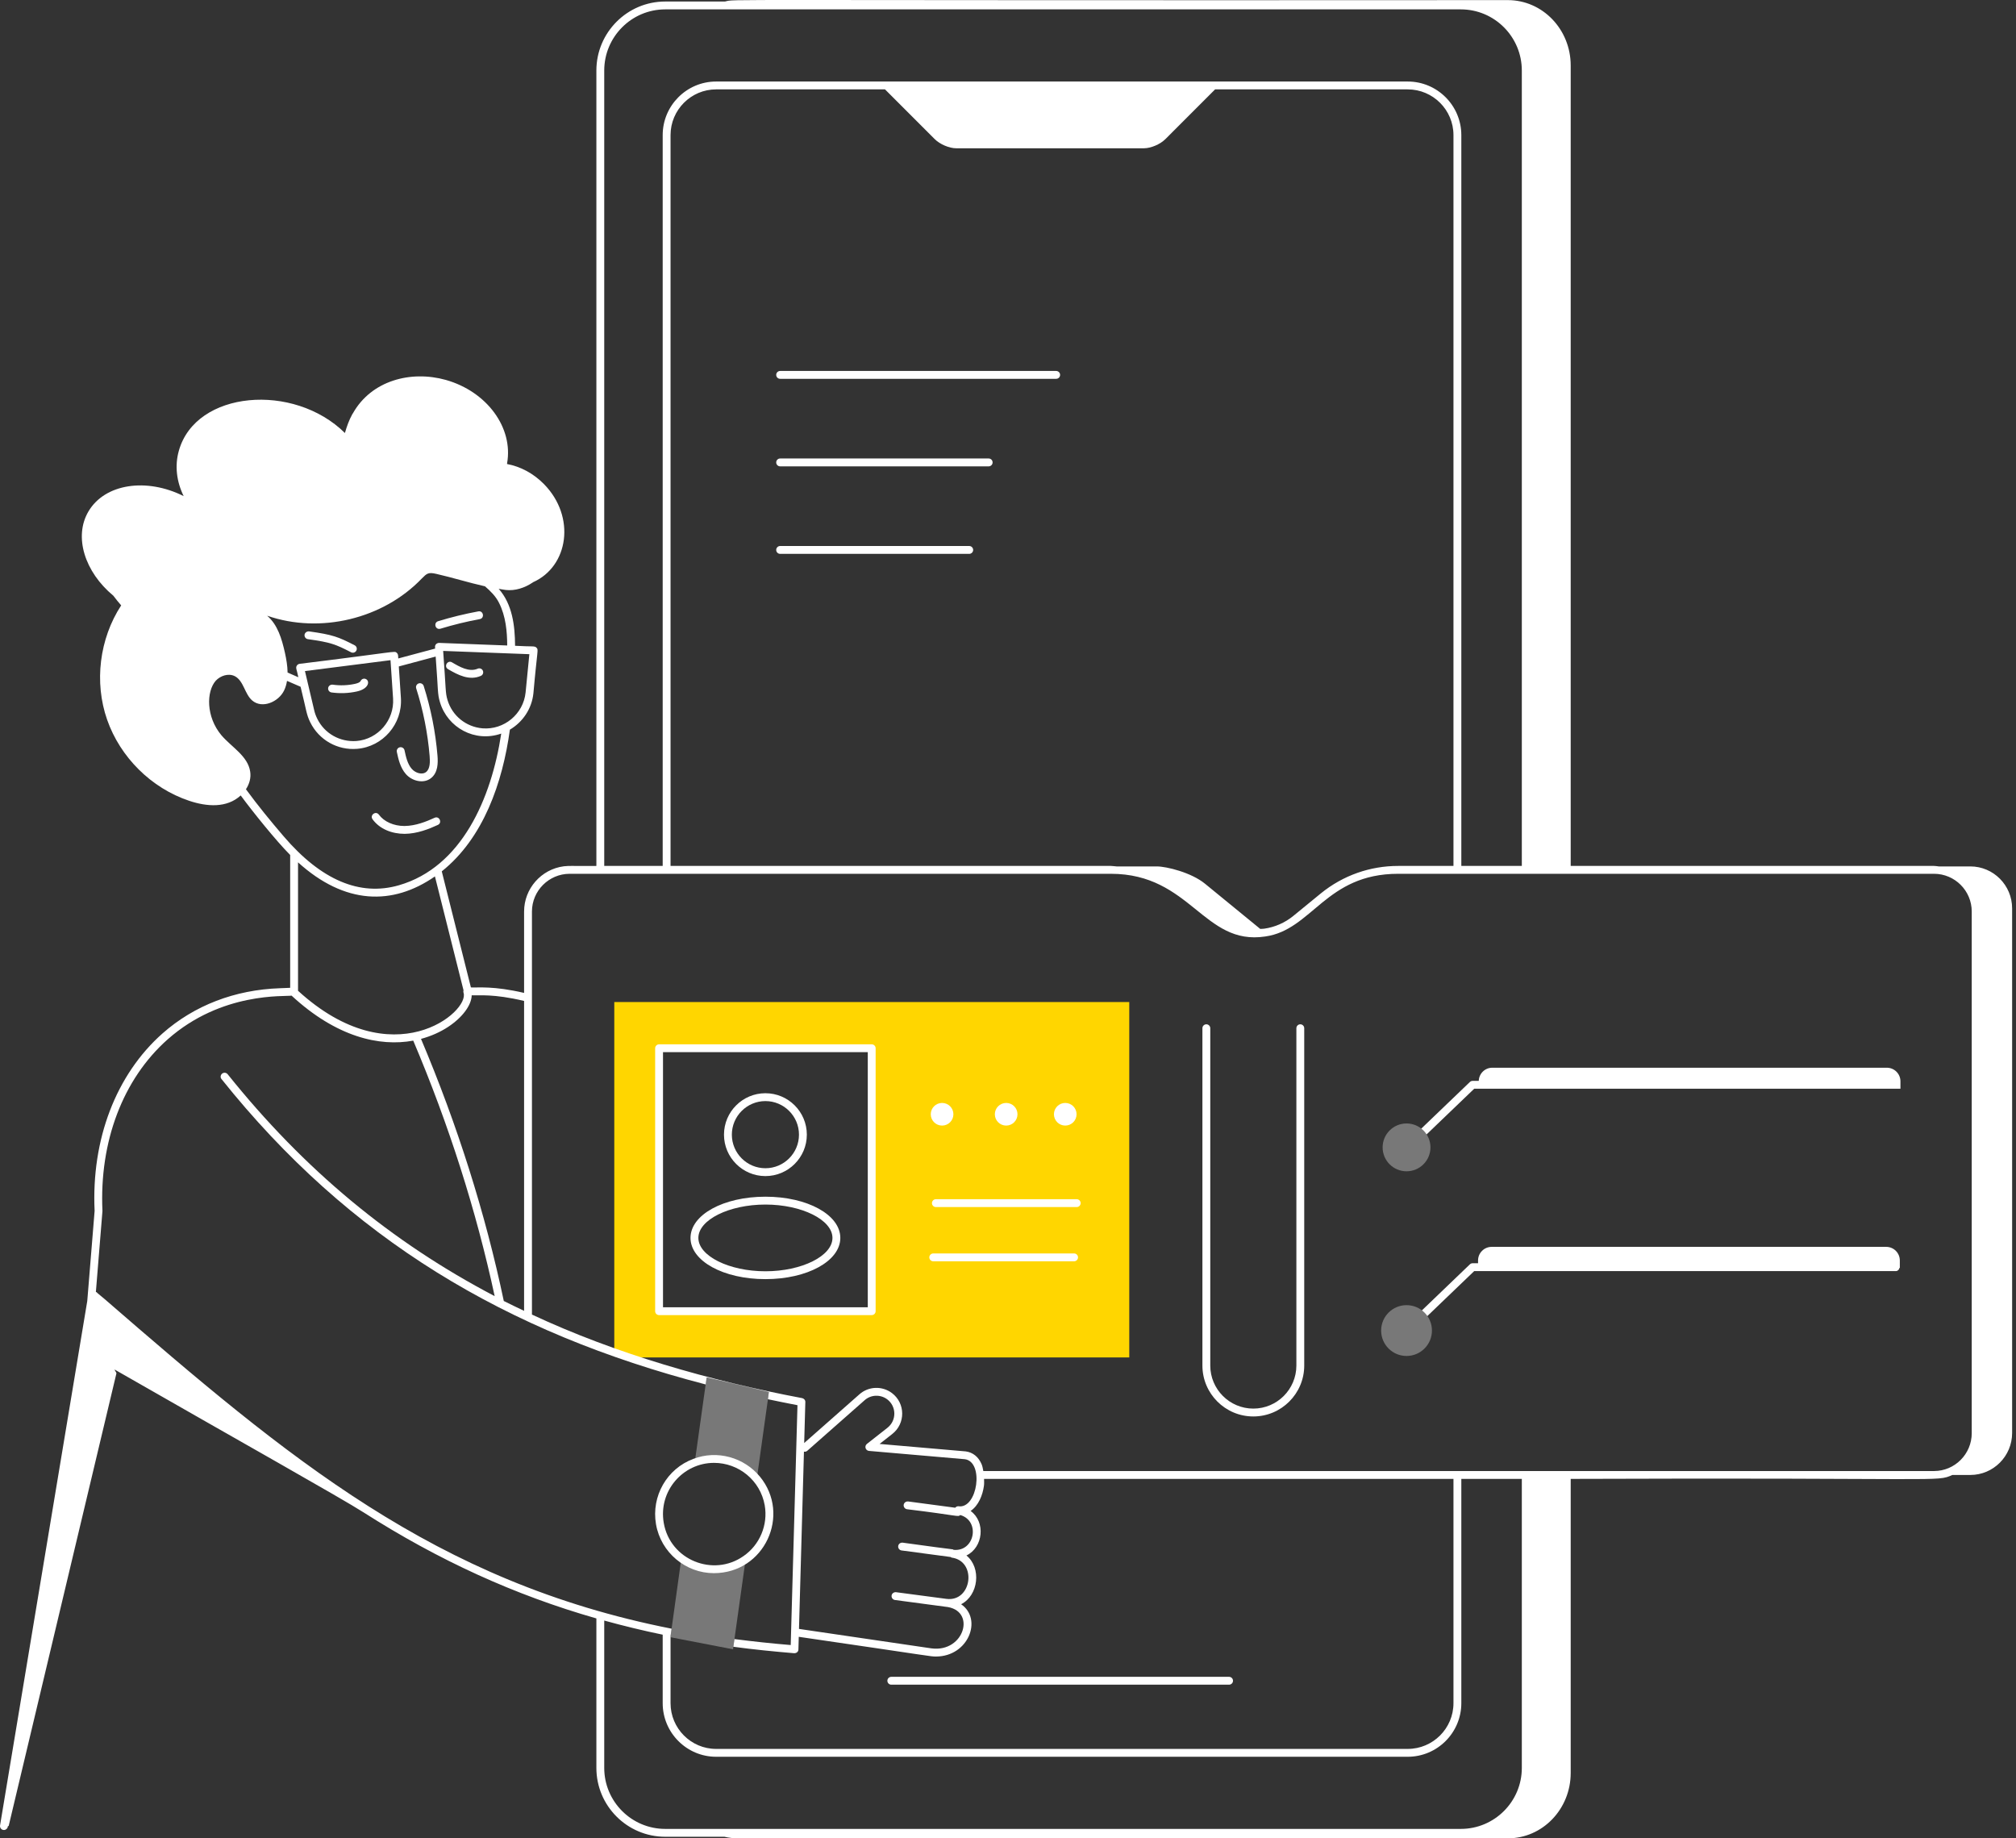 <svg width="204" height="186" viewBox="0 0 204 186" fill="none" xmlns="http://www.w3.org/2000/svg">
<rect x="0" y="0" width="204" height="186" fill="#333333" stroke="none"/>
<path d="M88.207 132.666H66.692V106.062H88.207V132.666ZM62.16 101.387V136.832C62.637 137.007 63.13 137.182 63.623 137.341H114.271V101.387H62.16Z" fill="#FFD600"/>
<path d="M75.449 157.779L74.32 165.841L74.209 166.62L74.177 166.875L67.832 165.65L67.848 165.571L67.959 164.792L68.945 157.684C70.998 159.189 73.632 159.051 75.449 157.779Z" fill="#787878"/>
<path d="M77.802 140.845L77.707 141.576L76.578 149.654C75.089 147.86 72.599 147.107 70.297 147.985C70.32 147.823 71.582 138.818 71.505 139.366L77.802 140.845Z" fill="#787878"/>
<path d="M90.192 170.454H124.37C124.59 170.454 124.768 170.276 124.768 170.057C124.768 169.838 124.59 169.659 124.37 169.659H90.192C89.972 169.659 89.794 169.838 89.794 170.057C89.794 170.276 89.972 170.454 90.192 170.454ZM48.338 67.657C47.475 68.033 46.506 67.469 45.738 67.016C45.286 66.75 44.881 67.433 45.334 67.702C46.349 68.298 47.498 68.893 48.658 68.384C48.859 68.297 48.95 68.062 48.862 67.861C48.775 67.659 48.54 67.569 48.338 67.657ZM33.544 70.061C34.395 70.178 35.255 70.149 36.094 69.966C37.333 69.699 37.452 68.905 37.021 68.704C36.824 68.612 36.584 68.699 36.493 68.9C36.437 69.022 36.246 69.12 35.926 69.19C35.179 69.353 34.416 69.382 33.655 69.272C33.442 69.255 33.237 69.395 33.206 69.612C33.176 69.83 33.327 70.03 33.544 70.061ZM43.62 78.726C44.318 78.171 44.333 77.212 44.268 76.441C44.069 74.054 43.6 71.687 42.873 69.403C42.806 69.195 42.582 69.08 42.374 69.145C42.164 69.212 42.048 69.435 42.115 69.645C42.825 71.872 43.282 74.179 43.476 76.506C43.524 77.082 43.527 77.784 43.124 78.105C42.714 78.436 42.028 78.206 41.669 77.796C41.23 77.295 41.073 76.562 40.934 75.912C40.887 75.698 40.672 75.563 40.462 75.608C40.247 75.653 40.11 75.864 40.156 76.08C40.307 76.785 40.496 77.664 41.071 78.321C41.7 79.036 42.869 79.327 43.62 78.726ZM40.954 84.367C42.22 84.354 43.411 83.877 44.308 83.463C44.782 83.244 44.456 82.522 43.974 82.742C43.15 83.123 42.062 83.561 40.947 83.572C40.934 83.572 40.921 83.572 40.908 83.572C39.842 83.572 38.862 83.135 38.342 82.427C38.031 82.001 37.391 82.472 37.701 82.896C38.429 83.891 39.663 84.367 40.954 84.367ZM44.567 63.613C45.875 63.213 47.214 62.887 48.546 62.641C49.07 62.543 48.913 61.757 48.402 61.859C47.041 62.11 45.672 62.444 44.334 62.852C43.846 63.004 44.043 63.76 44.567 63.613ZM31.266 63.882C31.067 63.865 30.849 64.005 30.818 64.222C30.788 64.439 30.939 64.64 31.157 64.671C33.448 64.987 33.956 65.186 35.524 65.996C35.71 66.095 35.956 66.026 36.059 65.826C36.16 65.631 36.084 65.391 35.889 65.29C34.23 64.433 33.665 64.218 31.266 63.882Z" fill="white"/>
<path d="M199.378 87.663H196.182C196.023 87.646 195.868 87.614 195.705 87.614H158.94V6.627C158.94 2.969 156.093 0.011 152.579 0.011C69.846 0.063 74.598 -0.117 73.361 0.154H67.313C63.472 0.154 60.348 3.286 60.348 7.136V87.614C57.342 87.63 57.798 87.584 57.053 87.65C54.761 87.948 53.033 89.914 53.033 92.227V100.461C49.914 99.737 48.433 99.945 47.651 99.907L44.703 88.162C48.916 84.805 50.858 79.199 51.596 73.824C52.883 73.064 53.813 71.731 53.976 70.144C54.372 65.661 54.505 65.78 54.303 65.549C54.101 65.319 53.937 65.449 52.12 65.34C52.111 63.266 51.833 61.118 50.462 59.574C50.699 59.611 50.934 59.664 51.173 59.691C52.11 59.8 53.093 59.488 53.921 58.926C53.937 58.926 53.937 58.91 53.937 58.91C57.528 57.314 58.295 52.288 55.045 48.98C53.968 47.886 52.656 47.2 51.313 46.95V46.887V46.872C51.954 43.296 49.299 39.627 45.114 38.44C41.559 37.446 37.574 38.509 35.715 41.812C35.684 41.844 35.668 41.875 35.652 41.906C35.324 42.5 35.09 43.14 34.903 43.811C29.719 38.689 19.821 39.505 18.102 45.591C17.665 47.121 17.867 48.73 18.586 50.197C14.823 48.308 10.607 48.933 8.952 51.743C7.437 54.304 8.577 57.88 11.466 60.269C11.716 60.612 11.996 60.94 12.262 61.252C10.06 64.625 9.514 69.028 10.841 72.823C12.168 76.617 15.307 79.74 19.132 81.02C20.924 81.624 22.957 81.777 24.356 80.482C25.576 82.135 27.915 85.049 29.363 86.506V99.945L28.34 99.987C23.767 100.142 19.649 101.726 16.433 104.571C11.734 108.736 9.233 115.295 9.574 122.519L8.831 131.63L0.005 184.695C-0.034 184.933 0.148 185.158 0.398 185.158C0.588 185.158 0.757 185.02 0.79 184.826L0.801 184.76H0.875L11.783 138.946C11.783 138.883 11.593 138.628 11.593 138.565C24.146 145.756 34.511 151.564 36.791 153.022C44.398 157.875 52.05 161.377 60.348 163.751V178.876C60.348 182.717 63.472 185.841 67.313 185.841H73.304C73.746 185.943 74.203 186 74.675 186H152.579C156.093 186 158.94 183.042 158.94 179.385V149.632C197.078 149.486 195.899 149.97 197.559 149.235H199.378C201.716 149.235 203.608 147.327 203.608 144.989V91.908C203.608 89.571 201.716 87.663 199.378 87.663ZM127.917 93.964C127.786 93.985 127.655 93.973 127.523 93.985L121.952 89.428C120.568 88.283 118.04 87.663 117.054 87.663H112.985C112.792 87.654 112.604 87.614 112.41 87.614H67.853V13.671C67.853 11.119 69.922 9.044 72.465 9.044H89.555L94.584 14.075C95.115 14.606 96.066 15.002 96.75 15.002H115.761C116.446 15.002 117.397 14.606 117.927 14.075L122.956 9.044H142.449C145.001 9.044 147.077 11.119 147.077 13.671V87.614H141.479C138.67 87.614 135.921 88.552 133.658 90.392L130.861 92.68C130.012 93.37 128.996 93.814 127.917 93.964ZM61.143 7.136C61.143 3.724 63.911 0.949 67.313 0.949H147.824C151.226 0.949 153.994 3.724 153.994 7.136V87.614H147.872V13.671C147.872 10.681 145.439 8.249 142.449 8.249H72.465C69.484 8.249 67.058 10.681 67.058 13.671V87.614H61.143V7.136ZM57.644 88.409H112.41C120.503 88.409 121.781 95.706 128.034 94.752C132.79 94.083 134.132 88.409 141.479 88.409H195.705C197.809 88.409 199.521 90.122 199.521 92.227V145.006C199.521 147.118 197.809 148.837 195.705 148.837H99.503C99.456 148.598 99.418 148.352 99.329 148.146C99.015 147.406 98.45 146.948 97.72 146.85L89.007 146.096L90.281 145.096C91.648 144.03 91.621 141.98 90.26 140.951C89.266 140.201 87.876 140.258 86.959 141.081L81.376 146.004L81.492 141.874C81.508 141.668 81.365 141.509 81.174 141.461C71.842 139.704 62.291 136.967 53.828 133.006V92.227C53.828 90.128 55.545 88.409 57.644 88.409ZM96.991 152.402C96.853 152.388 96.742 152.454 96.657 152.55L91.892 151.915C91.676 151.896 91.475 152.039 91.445 152.256C91.416 152.474 91.569 152.674 91.787 152.703C97.097 153.346 96.902 153.512 97.169 153.289C99.211 153.873 98.654 157.011 96.5 156.812C96.209 156.689 97.502 156.942 91.337 156.084C91.118 156.064 90.919 156.208 90.889 156.426C90.861 156.643 91.013 156.844 91.231 156.873L96.191 157.535C96.229 157.553 96.254 157.591 96.298 157.597C96.299 157.597 96.3 157.597 96.301 157.597C98.894 157.946 98.354 162.11 95.767 161.771C93.521 161.474 90.506 161.076 90.668 161.097C90.45 161.077 90.25 161.22 90.221 161.439C90.192 161.656 90.345 161.856 90.562 161.886L95.638 162.563C98.851 162.842 97.616 167.234 94.244 166.779L80.85 164.811L81.352 146.876L81.406 146.88C81.514 146.897 81.617 146.852 81.697 146.782L87.488 141.675C88.126 141.103 89.09 141.064 89.781 141.585C90.719 142.295 90.751 143.72 89.791 144.47L87.724 146.093C87.441 146.315 87.577 146.77 87.936 146.801L97.633 147.641C99.602 147.902 98.92 152.688 96.991 152.402ZM53.033 101.274V132.63C52.341 132.301 51.659 131.972 50.979 131.633C49.114 122.766 46.296 113.847 42.602 105.113C43.618 104.839 44.539 104.427 45.33 103.909C46.8 102.945 47.709 101.702 47.732 100.702C48.468 100.74 49.917 100.532 53.033 101.274ZM53.185 70.065C52.961 72.248 51.006 73.866 48.828 73.692C47.152 73.548 45.761 72.422 45.283 70.824C45.052 70.046 45.141 69.847 44.844 65.859C45.249 65.875 53.938 66.204 53.566 66.19L53.185 70.065ZM50.499 60.999C51.188 62.364 51.317 63.913 51.325 65.31L44.433 65.047C44.155 65.059 44.007 65.263 44.021 65.471L44.032 65.623L40.302 66.622C40.277 66.463 40.334 66.204 40.138 66.041C39.889 65.836 40.208 65.952 30.32 67.165C30.208 67.18 30.108 67.24 30.044 67.333C29.878 67.575 30.041 67.747 30.189 68.523L29.101 68.048C29.093 67.373 28.974 66.686 28.829 66.03C28.517 64.656 28.11 63.22 27.033 62.298C32.404 64.156 38.775 62.626 42.694 58.52C43.192 58.023 43.336 57.873 44.162 58.067C45.8 58.441 47.425 58.954 49.076 59.323C49.654 59.823 50.172 60.338 50.499 60.999ZM30.859 67.898L39.516 66.796L39.776 70.68C39.913 72.869 38.252 74.796 36.073 74.974C34.41 75.096 32.839 74.224 32.105 72.723C31.965 72.439 31.86 72.152 31.795 71.868L30.859 67.898ZM28.719 84.636C27.406 83.105 26.099 81.512 24.887 79.856C25.234 79.323 25.417 78.701 25.316 78.069C25.081 76.492 23.442 75.602 22.411 74.4C20.832 72.522 20.874 69.96 21.834 68.872C22.318 68.357 23.13 68.091 23.77 68.419C24.675 68.903 24.753 70.231 25.534 70.886C26.533 71.73 28.189 71.027 28.751 69.856C28.899 69.548 28.989 69.224 29.043 68.891C29.205 68.962 30.578 69.555 30.416 69.485C31.017 71.902 30.995 72.271 31.391 73.074C32.276 74.881 34.16 75.929 36.136 75.766C38.745 75.554 40.733 73.25 40.569 70.629L40.356 67.43L44.086 66.431C44.353 69.922 44.255 70.164 44.521 71.051C45.29 73.622 48.05 75.152 50.72 74.224C49.728 80.786 46.712 87.743 40.36 89.571C36.415 90.709 32.499 89.046 28.719 84.636ZM44.011 88.674L46.904 100.197C46.881 100.276 46.874 100.359 46.902 100.438C47.582 102.335 39.765 109.018 30.158 100.245V87.251C34.889 91.534 39.722 91.654 44.011 88.674ZM10.537 131.395C10.331 131.236 10.108 131.029 9.885 130.854L9.774 130.743C9.753 130.726 9.725 130.732 9.702 130.719L10.367 122.533C10.039 115.5 12.442 109.17 16.96 105.167C22.445 100.315 28.846 100.855 29.505 100.737C34.045 104.934 38.41 105.919 41.816 105.29C45.426 113.804 48.191 122.495 50.056 131.14C39.612 125.677 30.765 118.341 23.036 108.687C22.893 108.512 22.639 108.496 22.48 108.624C22.305 108.767 22.273 109.021 22.416 109.18C35.347 125.357 51.21 134.824 71.41 140.078L71.505 139.362L77.802 140.841L77.707 141.572C78.693 141.779 79.695 141.986 80.697 142.177C80.452 150.867 80.262 157.595 80.013 166.443C78.073 166.284 76.18 166.077 74.32 165.839L74.209 166.618C76.212 166.888 78.264 167.095 80.363 167.27C80.643 167.27 80.792 167.086 80.792 166.888L80.828 165.61C94.656 167.625 94.122 167.605 94.711 167.605C97.992 167.605 99.457 163.826 97.256 162.314C99.019 161.423 99.333 158.629 97.793 157.382C99.495 156.566 99.754 153.989 98.217 152.876C99.016 152.335 99.438 151.281 99.566 150.324C99.598 150.087 99.579 149.862 99.578 149.632H147.077V172.325C147.077 174.876 145.001 176.952 142.449 176.952H72.465C69.922 176.952 67.853 174.876 67.853 172.325V165.531L67.959 164.789C44.007 160.06 29.234 147.596 10.537 131.395ZM61.143 178.876V163.966C63.077 164.499 65.044 164.98 67.058 165.394V172.325C67.058 175.314 69.484 177.747 72.465 177.747H142.449C145.439 177.747 147.872 175.314 147.872 172.325V149.632H153.994V178.876C153.994 182.279 151.226 185.046 147.824 185.046H67.313C63.911 185.046 61.143 182.279 61.143 178.876Z" fill="white"/>
<path d="M142.329 116.571C142.428 116.571 142.527 116.534 142.604 116.461L149.175 110.157H191.841C191.841 110.157 191.841 110.157 191.841 110.157L192.307 110.157V109.407C192.307 108.647 191.691 108.031 190.931 108.031H151.003C150.259 108.031 149.661 108.625 149.636 109.362H149.015C148.912 109.362 148.814 109.403 148.74 109.473L142.054 115.886C141.895 116.038 141.89 116.29 142.042 116.448C142.12 116.531 142.224 116.571 142.329 116.571ZM142.329 135.023C142.428 135.023 142.527 134.985 142.604 134.912L149.175 128.608H191.841C192.033 128.608 192.172 128.462 192.209 128.282H192.244V127.532C192.244 126.772 191.628 126.156 190.868 126.156H150.941C150.181 126.156 149.565 126.772 149.565 127.532V127.813H149.015C148.912 127.813 148.814 127.853 148.74 127.923L142.054 134.338C141.895 134.49 141.89 134.742 142.042 134.9C142.12 134.982 142.224 135.023 142.329 135.023ZM94.305 121.731C94.305 121.95 94.482 122.129 94.702 122.129H108.953C109.173 122.129 109.351 121.95 109.351 121.731C109.351 121.512 109.173 121.334 108.953 121.334H94.702C94.482 121.334 94.305 121.512 94.305 121.731ZM94.437 127.617H108.688C108.907 127.617 109.085 127.438 109.085 127.219C109.085 127 108.907 126.822 108.688 126.822H94.437C94.217 126.822 94.039 127 94.039 127.219C94.039 127.438 94.217 127.617 94.437 127.617ZM95.33 113.885C95.963 113.885 96.475 113.372 96.475 112.739C96.475 112.107 95.963 111.594 95.33 111.594C94.697 111.594 94.184 112.107 94.184 112.739C94.184 113.372 94.697 113.885 95.33 113.885ZM101.815 113.885C102.447 113.885 102.96 113.372 102.96 112.739C102.96 112.107 102.447 111.594 101.815 111.594C101.182 111.594 100.669 112.107 100.669 112.739C100.669 113.372 101.182 113.885 101.815 113.885Z" fill="white"/>
<path d="M107.793 113.884C108.426 113.884 108.938 113.371 108.938 112.739C108.938 112.106 108.426 111.594 107.793 111.594C107.161 111.594 106.648 112.106 106.648 112.739C106.648 113.371 107.161 113.884 107.793 113.884Z" fill="white"/>
<path d="M126.825 143.315C129.665 143.315 131.976 141.005 131.976 138.164V104.034C131.976 103.815 131.798 103.637 131.578 103.637C131.358 103.637 131.181 103.815 131.181 104.034V138.164C131.181 140.567 129.226 142.52 126.825 142.52C124.422 142.52 122.468 140.567 122.468 138.164V104.034C122.468 103.815 122.29 103.637 122.07 103.637C121.851 103.637 121.673 103.815 121.673 104.034V138.164C121.673 141.005 123.984 143.315 126.825 143.315ZM66.692 133.061H88.208C88.428 133.061 88.606 132.883 88.606 132.664V106.061C88.606 105.842 88.428 105.663 88.208 105.663H66.692C66.473 105.663 66.295 105.842 66.295 106.061V132.664C66.295 132.883 66.473 133.061 66.692 133.061ZM67.09 106.458H87.811V132.266H67.09V106.458Z" fill="white"/>
<path d="M77.453 118.995C79.763 118.995 81.644 117.114 81.644 114.803C81.644 112.491 79.763 110.611 77.453 110.611C75.142 110.611 73.261 112.491 73.261 114.803C73.261 117.114 75.142 118.995 77.453 118.995ZM77.453 111.406C79.325 111.406 80.849 112.931 80.849 114.803C80.849 116.676 79.325 118.2 77.453 118.2C75.58 118.2 74.056 116.676 74.056 114.803C74.056 112.931 75.58 111.406 77.453 111.406ZM77.453 121.08C73.202 121.08 69.873 122.911 69.873 125.25C69.873 127.589 73.202 129.421 77.453 129.421C81.703 129.421 85.032 127.589 85.032 125.25C85.032 122.911 81.703 121.08 77.453 121.08ZM77.453 128.626C73.775 128.626 70.668 127.079 70.668 125.25C70.668 123.421 73.775 121.875 77.453 121.875C81.13 121.875 84.237 123.421 84.237 125.25C84.237 127.079 81.13 128.626 77.453 128.626ZM72.233 159.17C77.376 159.17 80.066 153.25 76.89 149.396C75.292 147.466 72.582 146.682 70.164 147.606C67.484 148.598 65.893 151.378 66.38 154.215C66.875 157.096 69.397 159.17 72.233 159.17ZM67.164 154.081C66.612 150.865 69.103 148.011 72.253 148.011C74.733 148.011 76.937 149.771 77.384 152.31C77.727 154.293 76.881 156.31 75.23 157.447L75.226 157.448C72.183 159.585 67.81 157.852 67.164 154.081ZM106.875 37.533H78.942C78.723 37.533 78.545 37.712 78.545 37.931C78.545 38.15 78.723 38.328 78.942 38.328H106.875C107.095 38.328 107.272 38.15 107.272 37.931C107.272 37.712 107.095 37.533 106.875 37.533ZM100.044 46.389H78.942C78.723 46.389 78.545 46.568 78.545 46.787C78.545 47.006 78.723 47.185 78.942 47.185H100.044C100.264 47.185 100.442 47.006 100.442 46.787C100.442 46.568 100.264 46.389 100.044 46.389ZM98.076 55.244H78.942C78.723 55.244 78.545 55.423 78.545 55.642C78.545 55.861 78.723 56.039 78.942 56.039H98.076C98.296 56.039 98.474 55.861 98.474 55.642C98.474 55.423 98.296 55.244 98.076 55.244Z" fill="white"/>
<path d="M142.328 118.51C143.665 118.51 144.749 117.427 144.749 116.09C144.749 114.754 143.665 113.67 142.328 113.67C140.992 113.67 139.908 114.754 139.908 116.09C139.908 117.427 140.992 118.51 142.328 118.51Z" fill="#787878"/>
<path d="M142.329 137.195C143.749 137.195 144.9 136.044 144.9 134.624C144.9 133.204 143.749 132.053 142.329 132.053C140.909 132.053 139.758 133.204 139.758 134.624C139.758 136.044 140.909 137.195 142.329 137.195Z" fill="#787878"/>
</svg>
